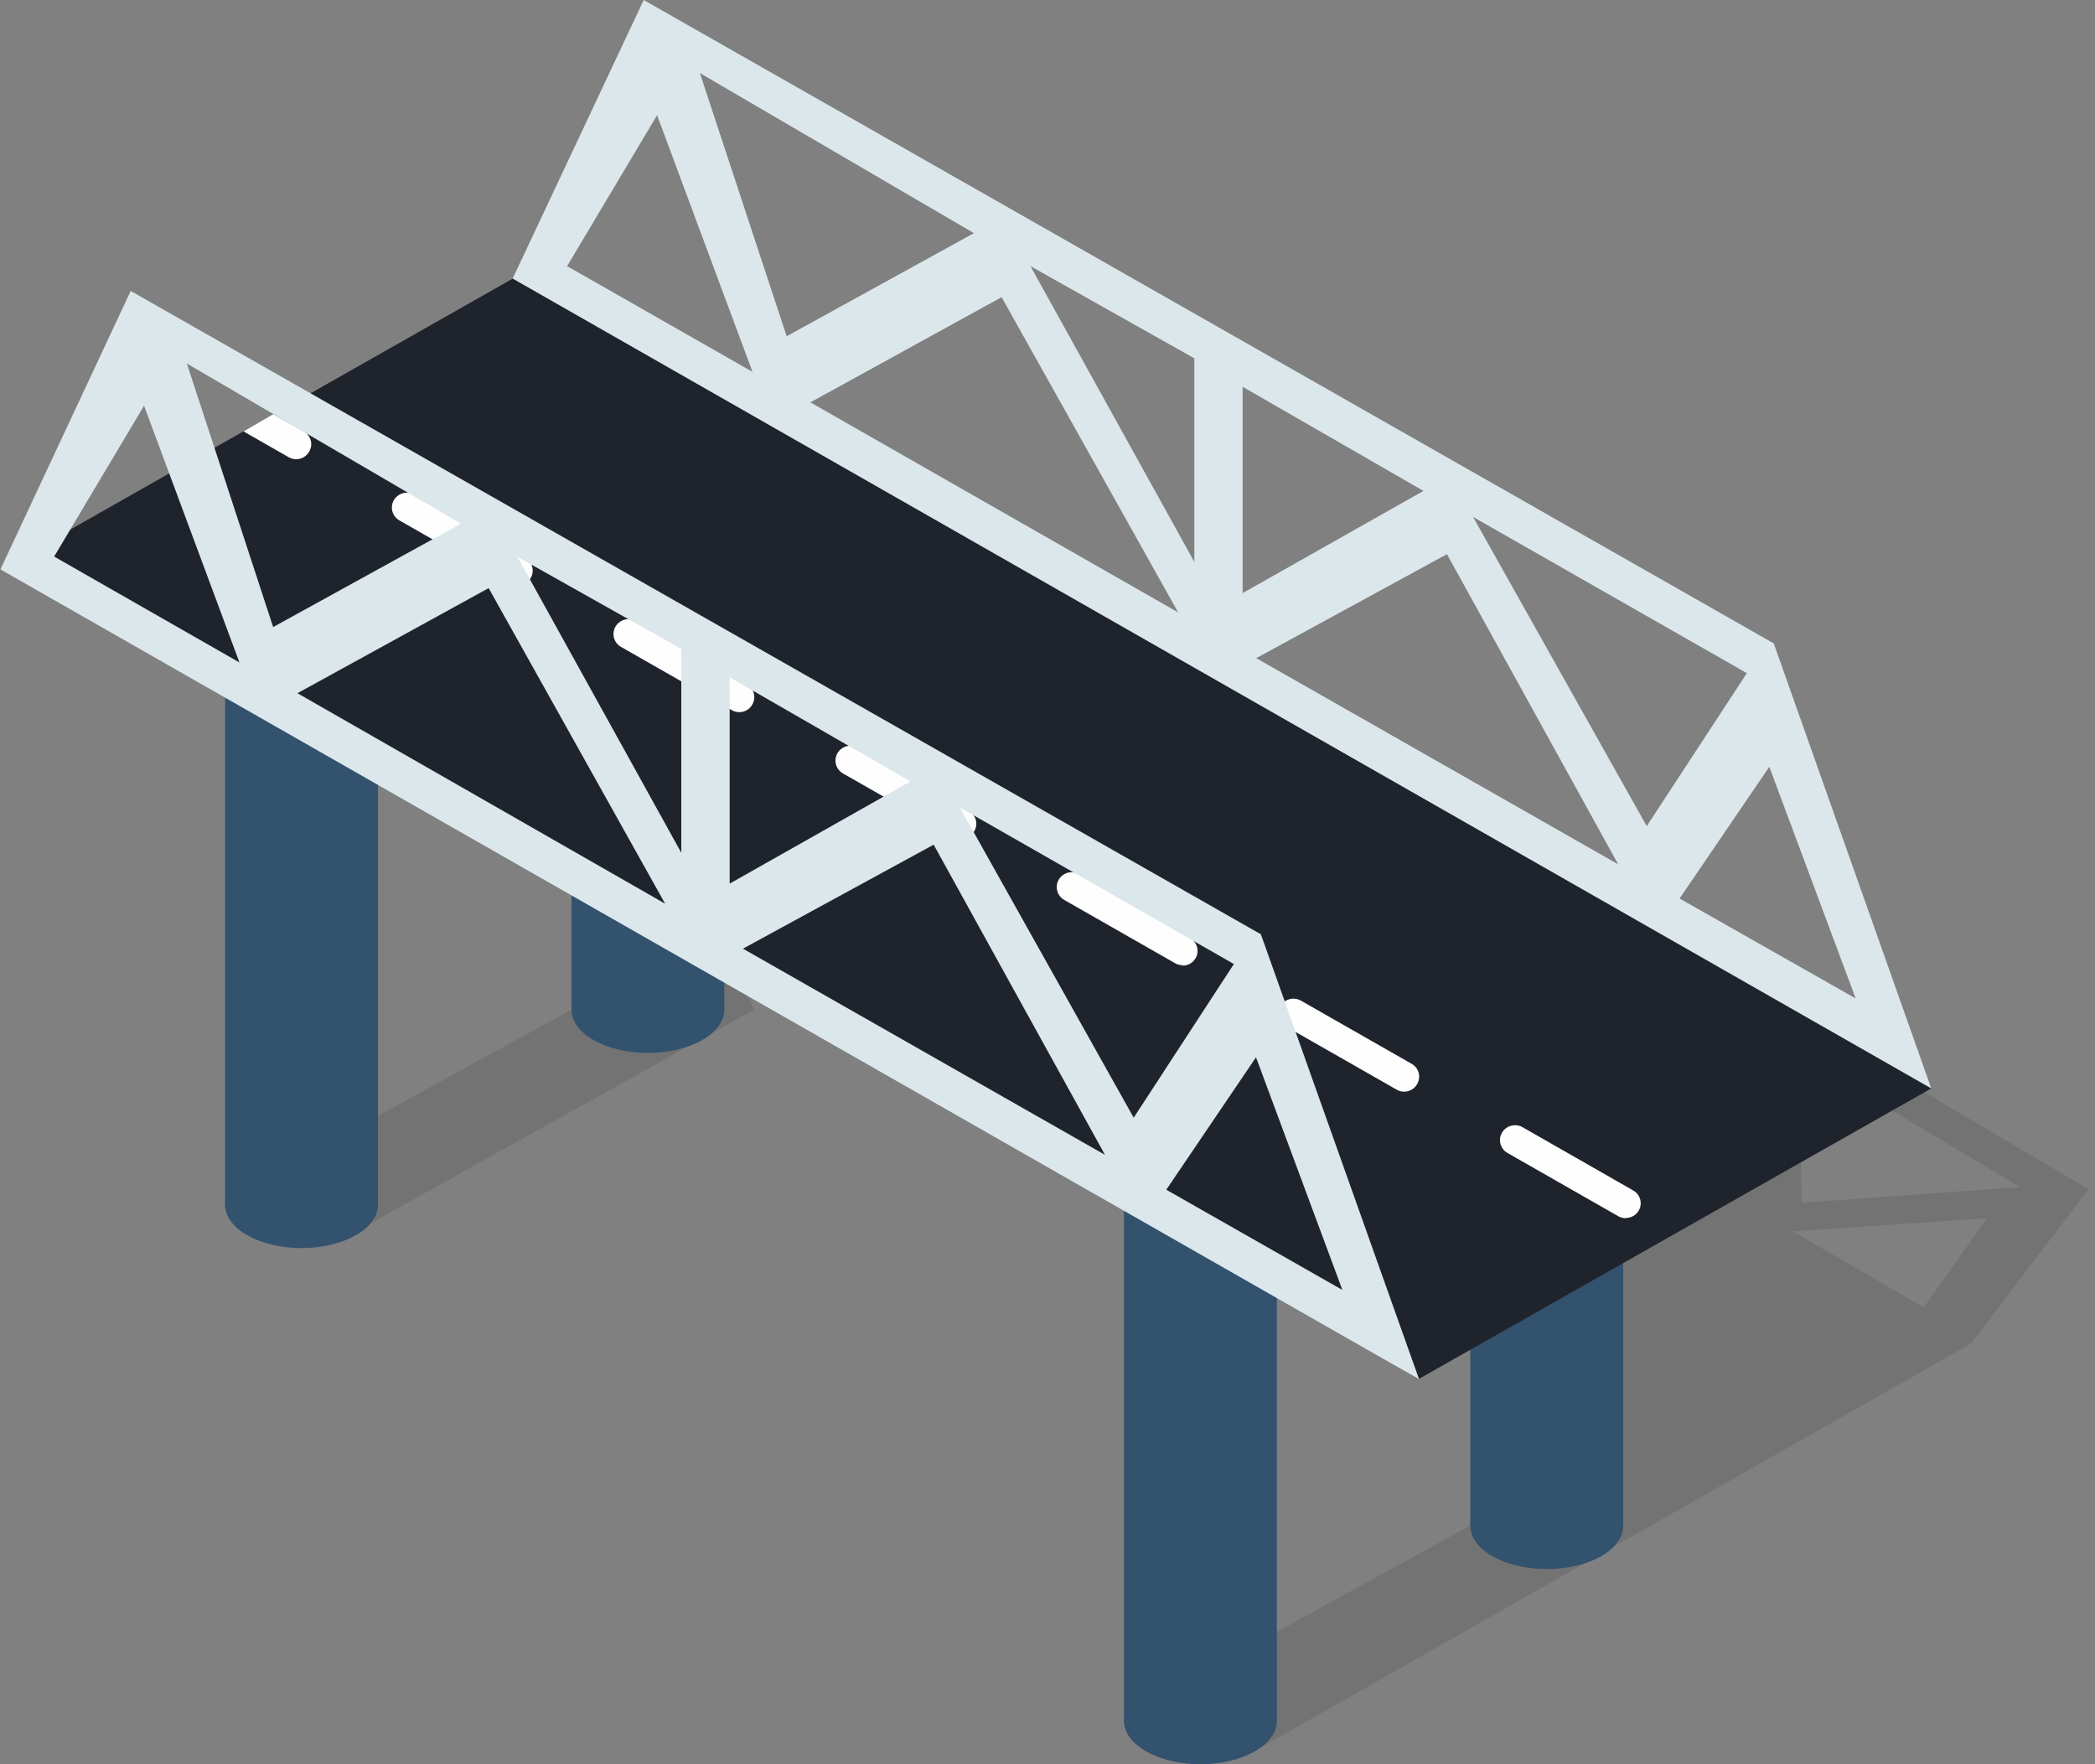 <svg width="95" height="80" viewBox="0 0 95 80" fill="none" xmlns="http://www.w3.org/2000/svg">
<rect x="0" y="0" width="95" height="80" fill="#808080" stroke="none"/>
<g clip-path="url(#clip0_499_12115)">
<path opacity="0.1" d="M15.096 56.422L34.201 45.78L32.87 43.178L25.914 45.78L15.096 51.718V56.422Z" fill="#0E0000"/>
<path opacity="0.1" d="M85.65 48.57H82.809L91.599 53.828L81.696 54.539L81.621 48.57H70.133L72.665 59.653L66.659 69.186L57.208 74.374L57.097 79.285L89.377 60.923L94.701 53.93L85.65 48.57ZM87.234 59.282L81.292 55.836L90.11 55.242L87.234 59.282Z" fill="#0E0000"/>
<path d="M54.435 80C56.349 80 57.901 79.12 57.901 78.035C57.901 76.95 56.349 76.07 54.435 76.07C52.521 76.07 50.969 76.95 50.969 78.035C50.969 79.12 52.521 80 54.435 80Z" fill="#32526E"/>
<path d="M57.901 53.977H50.969V78.035H57.901V53.977Z" fill="#32526E"/>
<path d="M70.141 71.151C72.056 71.151 73.607 70.271 73.607 69.186C73.607 68.101 72.056 67.221 70.141 67.221C68.227 67.221 66.675 68.101 66.675 69.186C66.675 70.271 68.227 71.151 70.141 71.151Z" fill="#32526E"/>
<path d="M73.607 45.128H66.675V69.186H73.607V45.128Z" fill="#32526E"/>
<path d="M13.674 56.594C15.588 56.594 17.14 55.714 17.14 54.629C17.14 53.544 15.588 52.664 13.674 52.664C11.76 52.664 10.208 53.544 10.208 54.629C10.208 55.714 11.76 56.594 13.674 56.594Z" fill="#32526E"/>
<path d="M17.14 30.571H10.208V54.629H17.14V30.571Z" fill="#32526E"/>
<path d="M29.38 47.745C31.294 47.745 32.846 46.865 32.846 45.78C32.846 44.695 31.294 43.815 29.38 43.815C27.466 43.815 25.914 44.695 25.914 45.78C25.914 46.865 27.466 47.745 29.38 47.745Z" fill="#32526E"/>
<path d="M32.846 21.722H25.914V45.78H32.846V21.722Z" fill="#32526E"/>
<path d="M87.591 49.347L64.326 62.536L1.014 25.246L11.036 19.561L12.395 18.792L23.264 12.627L87.591 49.347Z" fill="#1F232C"/>
<path d="M80.433 29.176L29.19 0L23.248 12.631L87.575 49.355L80.433 29.176ZM25.716 12.068L29.796 5.223L34.122 16.862L25.716 12.068ZM31.737 3.313L44.164 10.572L35.671 15.248L31.737 3.313ZM36.748 18.245L45.419 13.475L53.425 27.77L36.748 18.245ZM54.158 25.48L46.727 12.068L54.158 16.248V25.48ZM56.348 17.538L64.548 22.261L56.348 26.895V17.538ZM56.966 29.844L65.614 25.129L73.378 39.193L56.966 29.844ZM66.798 23.441L79.213 30.524L74.673 37.462L66.798 23.441ZM80.231 34.771L84.148 45.276L76.162 40.744L80.231 34.771Z" fill="#DCE7EC"/>
<path d="M14.015 20.487C13.971 20.564 13.912 20.63 13.842 20.684C13.772 20.738 13.691 20.777 13.605 20.8C13.52 20.823 13.43 20.829 13.342 20.817C13.254 20.806 13.169 20.777 13.092 20.733L11.04 19.561L12.395 18.78L13.769 19.561C13.848 19.605 13.918 19.664 13.973 19.735C14.028 19.805 14.069 19.886 14.092 19.973C14.115 20.059 14.12 20.149 14.107 20.238C14.093 20.326 14.062 20.411 14.015 20.487Z" fill="#FEFEFE"/>
<path d="M73.726 55.242C73.607 55.241 73.49 55.21 73.386 55.153L68.363 52.285C68.205 52.196 68.09 52.05 68.042 51.877C67.994 51.705 68.017 51.52 68.107 51.365C68.197 51.209 68.346 51.096 68.521 51.048C68.696 51.001 68.883 51.024 69.04 51.113L74.063 53.984C74.192 54.058 74.293 54.171 74.349 54.307C74.406 54.443 74.416 54.593 74.378 54.735C74.34 54.877 74.255 55.002 74.137 55.092C74.02 55.181 73.875 55.23 73.726 55.231V55.242ZM63.677 49.503C63.557 49.504 63.439 49.473 63.336 49.413L58.313 46.546C58.235 46.502 58.167 46.443 58.112 46.373C58.056 46.303 58.016 46.224 57.992 46.138C57.968 46.053 57.962 45.963 57.973 45.876C57.984 45.788 58.013 45.703 58.058 45.626C58.102 45.549 58.162 45.481 58.233 45.427C58.303 45.373 58.385 45.333 58.471 45.309C58.558 45.286 58.648 45.28 58.737 45.291C58.827 45.302 58.913 45.33 58.991 45.374L64.017 48.242C64.172 48.331 64.285 48.477 64.331 48.649C64.377 48.82 64.352 49.002 64.263 49.156C64.206 49.26 64.121 49.347 64.018 49.408C63.915 49.47 63.797 49.502 63.677 49.503ZM53.627 43.768C53.507 43.769 53.39 43.738 53.286 43.678L48.264 40.811C48.186 40.767 48.117 40.708 48.062 40.638C48.007 40.568 47.966 40.488 47.943 40.403C47.919 40.317 47.913 40.228 47.924 40.14C47.935 40.052 47.964 39.968 48.008 39.891C48.053 39.814 48.112 39.746 48.183 39.692C48.254 39.638 48.335 39.597 48.422 39.574C48.508 39.551 48.599 39.544 48.688 39.555C48.777 39.566 48.863 39.595 48.941 39.639L53.968 42.541C54.097 42.615 54.198 42.729 54.255 42.865C54.312 43.001 54.321 43.151 54.282 43.294C54.244 43.436 54.158 43.561 54.04 43.65C53.921 43.74 53.776 43.788 53.627 43.788V43.768ZM43.593 38.033C43.474 38.032 43.357 38.001 43.253 37.943L38.23 35.075C38.152 35.032 38.083 34.973 38.028 34.903C37.973 34.833 37.933 34.753 37.909 34.668C37.885 34.582 37.879 34.493 37.89 34.405C37.901 34.317 37.93 34.232 37.974 34.155C38.019 34.078 38.078 34.011 38.149 33.957C38.22 33.902 38.301 33.862 38.388 33.839C38.474 33.816 38.565 33.809 38.654 33.82C38.743 33.831 38.829 33.86 38.907 33.903L43.934 36.775C44.063 36.849 44.164 36.962 44.221 37.098C44.278 37.234 44.288 37.385 44.249 37.527C44.21 37.669 44.125 37.794 44.006 37.884C43.888 37.973 43.742 38.022 43.593 38.021V38.033ZM33.528 32.294C33.408 32.295 33.291 32.264 33.187 32.204L28.164 29.336C28.086 29.293 28.018 29.234 27.963 29.164C27.908 29.094 27.867 29.014 27.843 28.928C27.82 28.843 27.813 28.754 27.825 28.666C27.836 28.578 27.864 28.493 27.909 28.416C27.953 28.339 28.013 28.272 28.084 28.218C28.155 28.163 28.236 28.123 28.322 28.1C28.409 28.076 28.5 28.07 28.589 28.081C28.678 28.092 28.764 28.12 28.842 28.164L33.868 31.032C34.023 31.122 34.136 31.268 34.182 31.439C34.228 31.61 34.204 31.793 34.114 31.946C34.057 32.05 33.972 32.138 33.869 32.199C33.766 32.26 33.648 32.293 33.528 32.294ZM23.478 26.559C23.359 26.559 23.241 26.528 23.138 26.469L18.115 23.601C18.037 23.557 17.968 23.499 17.913 23.429C17.858 23.359 17.817 23.279 17.794 23.193C17.77 23.108 17.764 23.019 17.775 22.931C17.786 22.843 17.815 22.758 17.859 22.681C17.904 22.604 17.963 22.537 18.034 22.482C18.105 22.428 18.186 22.388 18.273 22.364C18.359 22.341 18.45 22.335 18.539 22.346C18.628 22.357 18.714 22.385 18.792 22.429L23.819 25.297C23.948 25.37 24.049 25.484 24.106 25.62C24.163 25.756 24.172 25.907 24.134 26.049C24.095 26.191 24.009 26.316 23.891 26.406C23.773 26.495 23.627 26.543 23.478 26.543V26.559Z" fill="#FEFEFE"/>
<path d="M57.176 42.366L5.926 13.193L0.02 25.82L64.35 62.544L57.176 42.366ZM2.456 25.238L6.532 18.397L10.858 30.04L2.456 25.238ZM8.473 16.483L20.9 23.746L12.387 28.434L8.473 16.483ZM13.488 31.434L22.159 26.668L30.161 40.979L13.488 31.434ZM30.894 38.67L23.462 25.246L30.894 29.426V38.67ZM33.088 30.712L41.284 35.435L33.088 40.068V30.712ZM33.69 43.018L42.338 38.303L50.106 52.367L33.69 43.018ZM43.526 36.615L55.952 43.714L51.409 50.683L43.526 36.615ZM56.955 47.944L60.872 58.493L52.886 53.949L56.955 47.944Z" fill="#DCE7EC"/>
</g>
<defs>
<clipPath id="clip0_499_12115">
<rect width="94.713" height="80" fill="white"/>
</clipPath>
</defs>
</svg>
